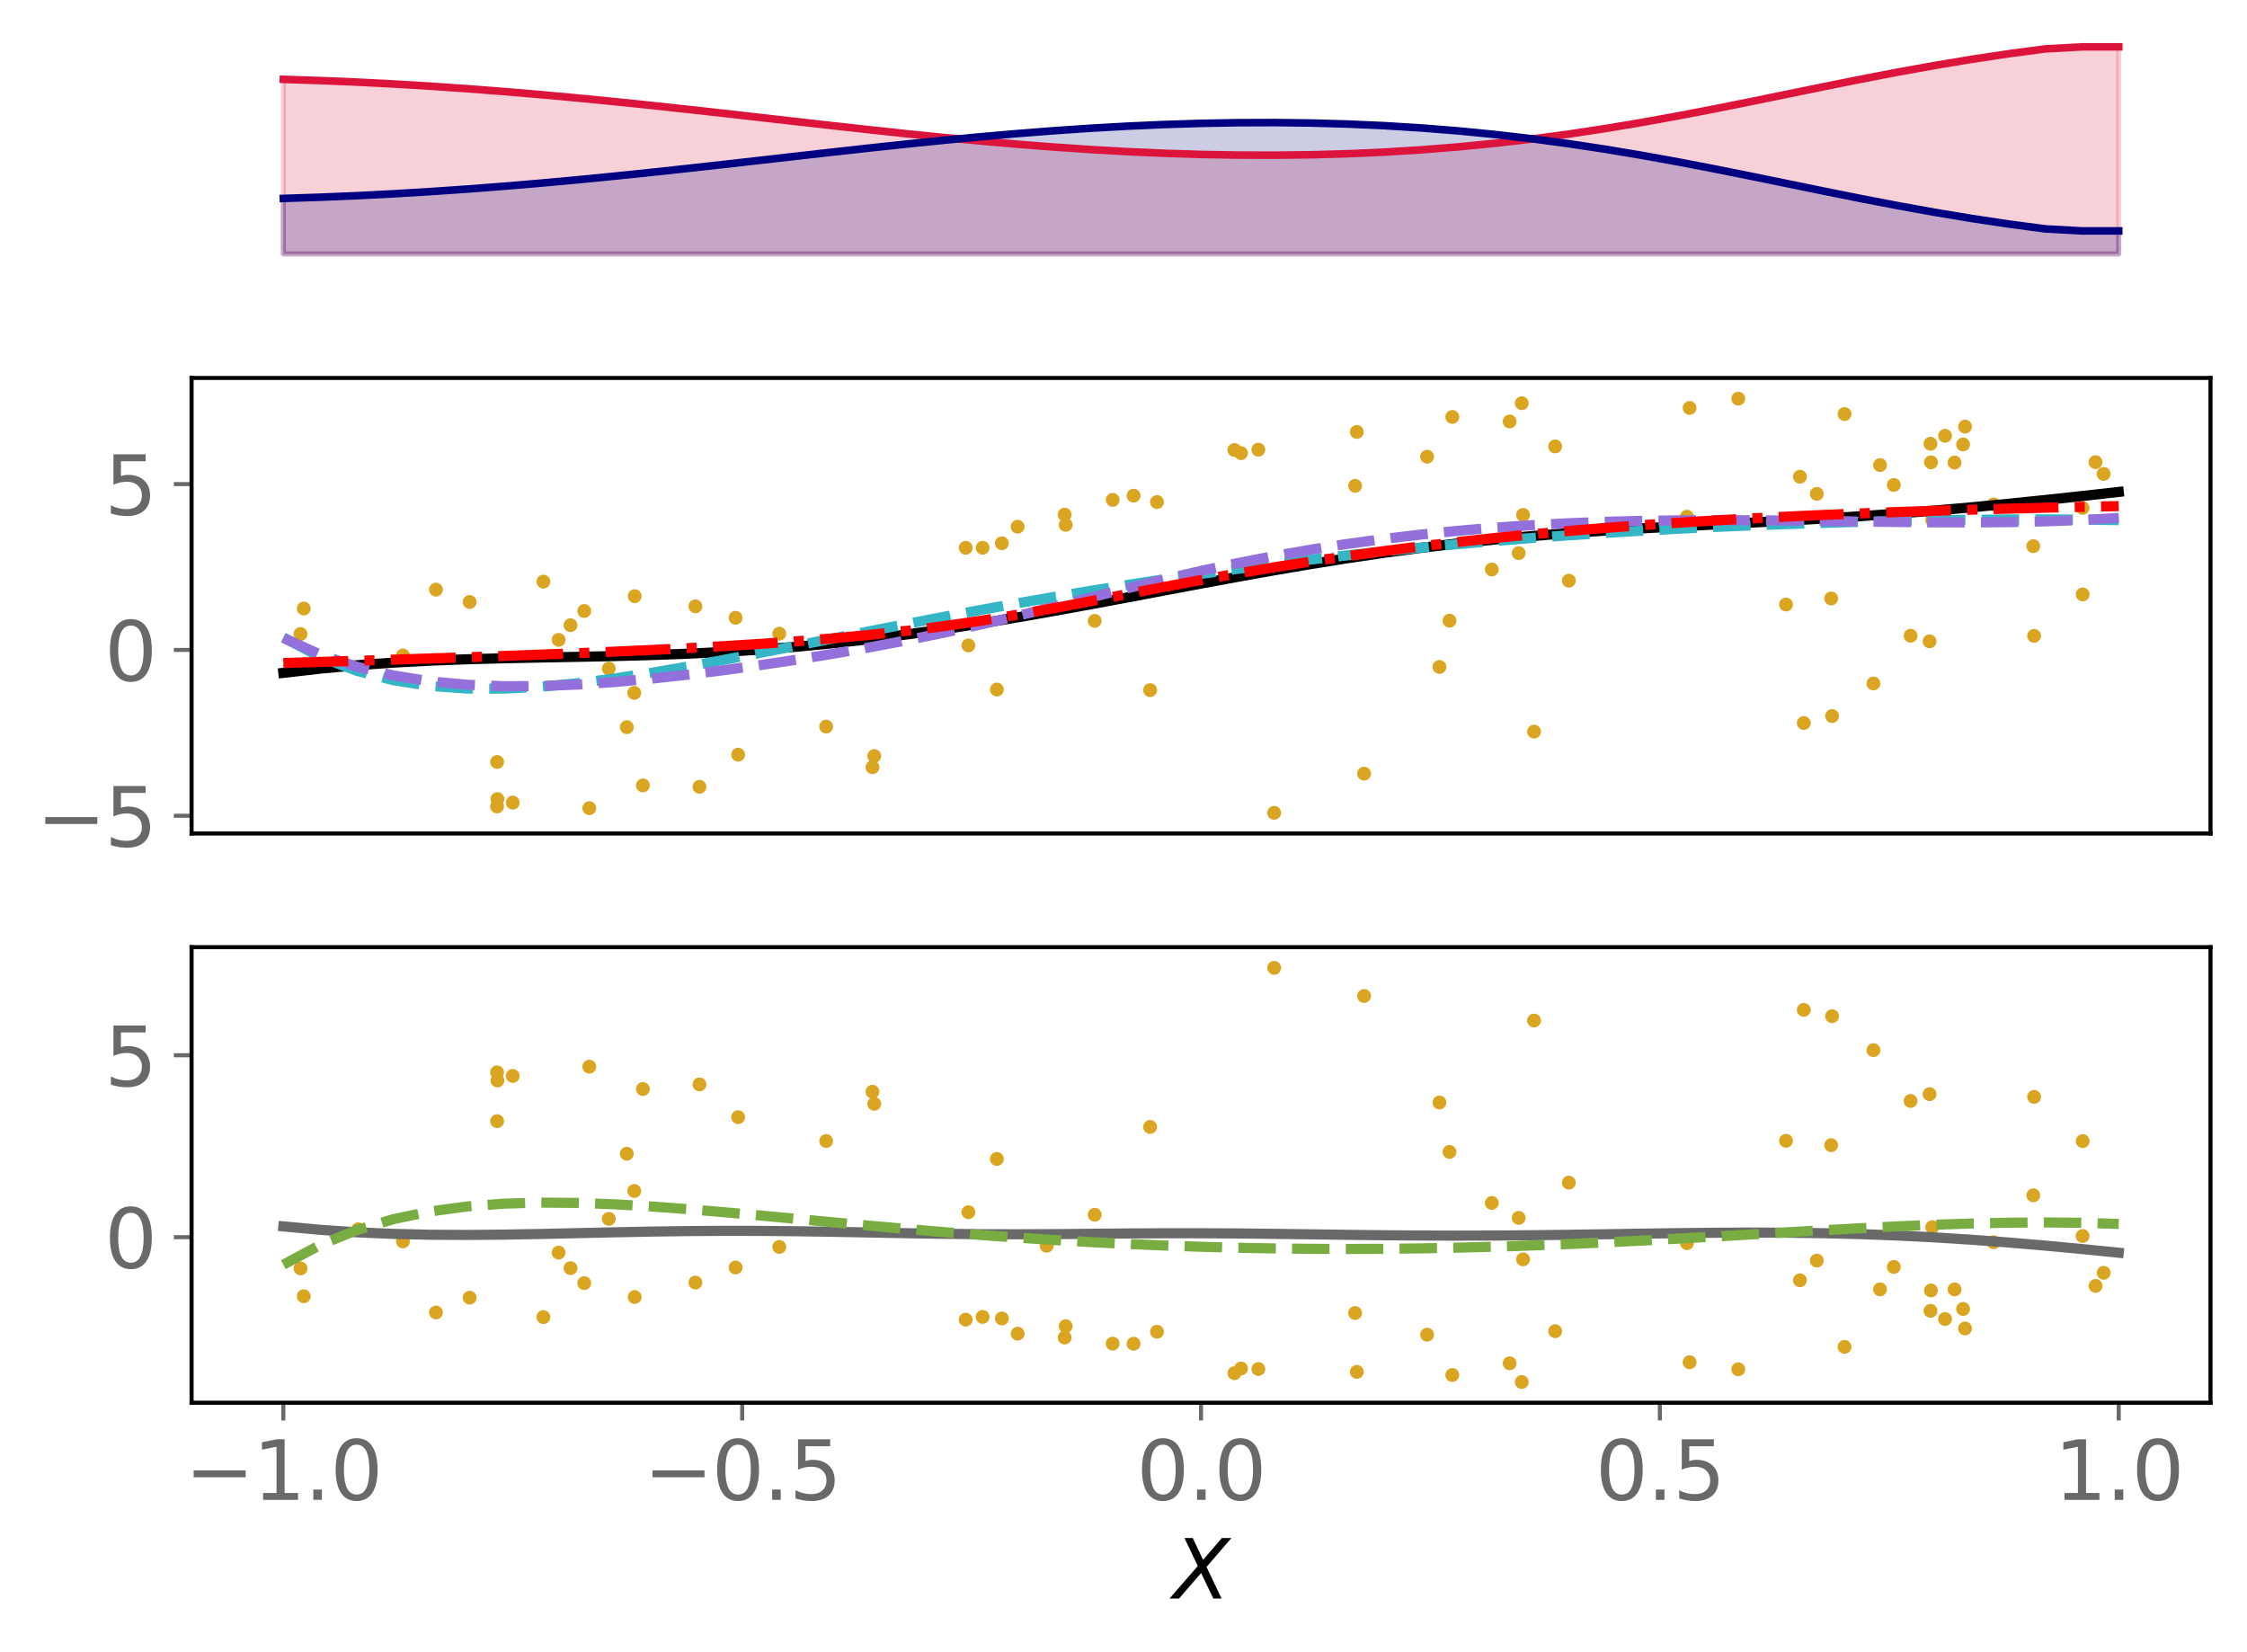 <?xml version="1.0" encoding="utf-8" standalone="no"?>
<!DOCTYPE svg PUBLIC "-//W3C//DTD SVG 1.1//EN"
  "http://www.w3.org/Graphics/SVG/1.1/DTD/svg11.dtd">
<svg xmlns:xlink="http://www.w3.org/1999/xlink" width="443.207pt" height="325.85pt" viewBox="0 0 443.207 325.85" xmlns="http://www.w3.org/2000/svg" version="1.1">
 <defs>
  <style type="text/css">*{stroke-linejoin: round; stroke-linecap: butt}</style>
 </defs>
 <g id="figure_1">
  <g id="patch_1">
   <path d="M 0 325.85 
L 443.207 325.85 
L 443.207 0 
L 0 0 
z
" style="fill: #ffffff"/>
  </g>
  <g id="axes_1">
   <g id="patch_2">
    <path d="M 37.788 52.128 
L 436.007 52.128 
L 436.007 7.2 
L 37.788 7.2 
z
" style="fill: #ffffff"/>
   </g>
   <g id="PolyCollection_1">
    <defs>
     <path id="m98a6abe385" d="M 55.888 -275.764 
L 55.888 -310.197 
L 63.129 -309.961 
L 70.369 -309.657 
L 77.609 -309.287 
L 84.85 -308.853 
L 92.09 -308.357 
L 99.331 -307.803 
L 106.571 -307.192 
L 113.811 -306.53 
L 121.052 -305.822 
L 128.292 -305.075 
L 135.532 -304.294 
L 142.773 -303.49 
L 150.013 -302.672 
L 157.254 -301.848 
L 164.494 -301.031 
L 171.734 -300.23 
L 178.975 -299.456 
L 186.215 -298.721 
L 193.455 -298.034 
L 200.696 -297.404 
L 207.936 -296.84 
L 215.176 -296.349 
L 222.417 -295.94 
L 229.657 -295.619 
L 236.898 -295.391 
L 244.138 -295.263 
L 251.378 -295.239 
L 258.619 -295.326 
L 265.859 -295.528 
L 273.099 -295.85 
L 280.34 -296.297 
L 287.58 -296.873 
L 294.82 -297.579 
L 302.061 -298.417 
L 309.301 -299.385 
L 316.541 -300.478 
L 323.782 -301.687 
L 331.022 -302.998 
L 338.263 -304.39 
L 345.503 -305.842 
L 352.743 -307.324 
L 359.984 -308.805 
L 367.224 -310.257 
L 374.464 -311.648 
L 381.705 -312.955 
L 388.945 -314.158 
L 396.185 -315.244 
L 403.426 -316.207 
L 410.666 -316.608 
L 417.907 -316.608 
L 417.907 -275.764 
L 417.907 -275.764 
L 410.666 -275.764 
L 403.426 -275.764 
L 396.185 -275.764 
L 388.945 -275.764 
L 381.705 -275.764 
L 374.464 -275.764 
L 367.224 -275.764 
L 359.984 -275.764 
L 352.743 -275.764 
L 345.503 -275.764 
L 338.263 -275.764 
L 331.022 -275.764 
L 323.782 -275.764 
L 316.541 -275.764 
L 309.301 -275.764 
L 302.061 -275.764 
L 294.82 -275.764 
L 287.58 -275.764 
L 280.34 -275.764 
L 273.099 -275.764 
L 265.859 -275.764 
L 258.619 -275.764 
L 251.378 -275.764 
L 244.138 -275.764 
L 236.898 -275.764 
L 229.657 -275.764 
L 222.417 -275.764 
L 215.176 -275.764 
L 207.936 -275.764 
L 200.696 -275.764 
L 193.455 -275.764 
L 186.215 -275.764 
L 178.975 -275.764 
L 171.734 -275.764 
L 164.494 -275.764 
L 157.254 -275.764 
L 150.013 -275.764 
L 142.773 -275.764 
L 135.532 -275.764 
L 128.292 -275.764 
L 121.052 -275.764 
L 113.811 -275.764 
L 106.571 -275.764 
L 99.331 -275.764 
L 92.09 -275.764 
L 84.85 -275.764 
L 77.609 -275.764 
L 70.369 -275.764 
L 63.129 -275.764 
L 55.888 -275.764 
z
" style="stroke: #dc143c; stroke-opacity: 0.2"/>
    </defs>
    <g clip-path="url(#p7168dbe93c)">
     <use xlink:href="#m98a6abe385" x="0" y="325.85" style="fill: #dc143c; fill-opacity: 0.2; stroke: #dc143c; stroke-opacity: 0.2"/>
    </g>
   </g>
   <g id="PolyCollection_2">
    <defs>
     <path id="mc9e16c99fd" d="M 55.888 -275.764 
L 55.888 -286.713 
L 63.129 -286.95 
L 70.369 -287.253 
L 77.609 -287.623 
L 84.85 -288.057 
L 92.09 -288.553 
L 99.331 -289.108 
L 106.571 -289.718 
L 113.811 -290.38 
L 121.052 -291.088 
L 128.292 -291.836 
L 135.532 -292.616 
L 142.773 -293.42 
L 150.013 -294.239 
L 157.254 -295.062 
L 164.494 -295.88 
L 171.734 -296.681 
L 178.975 -297.454 
L 186.215 -298.189 
L 193.455 -298.877 
L 200.696 -299.507 
L 207.936 -300.071 
L 215.176 -300.561 
L 222.417 -300.97 
L 229.657 -301.292 
L 236.898 -301.519 
L 244.138 -301.648 
L 251.378 -301.671 
L 258.619 -301.584 
L 265.859 -301.382 
L 273.099 -301.06 
L 280.34 -300.613 
L 287.58 -300.038 
L 294.82 -299.331 
L 302.061 -298.493 
L 309.301 -297.525 
L 316.541 -296.432 
L 323.782 -295.223 
L 331.022 -293.913 
L 338.263 -292.52 
L 345.503 -291.069 
L 352.743 -289.587 
L 359.984 -288.105 
L 367.224 -286.654 
L 374.464 -285.262 
L 381.705 -283.955 
L 388.945 -282.752 
L 396.185 -281.666 
L 403.426 -280.703 
L 410.666 -280.302 
L 417.907 -280.302 
L 417.907 -275.764 
L 417.907 -275.764 
L 410.666 -275.764 
L 403.426 -275.764 
L 396.185 -275.764 
L 388.945 -275.764 
L 381.705 -275.764 
L 374.464 -275.764 
L 367.224 -275.764 
L 359.984 -275.764 
L 352.743 -275.764 
L 345.503 -275.764 
L 338.263 -275.764 
L 331.022 -275.764 
L 323.782 -275.764 
L 316.541 -275.764 
L 309.301 -275.764 
L 302.061 -275.764 
L 294.82 -275.764 
L 287.58 -275.764 
L 280.34 -275.764 
L 273.099 -275.764 
L 265.859 -275.764 
L 258.619 -275.764 
L 251.378 -275.764 
L 244.138 -275.764 
L 236.898 -275.764 
L 229.657 -275.764 
L 222.417 -275.764 
L 215.176 -275.764 
L 207.936 -275.764 
L 200.696 -275.764 
L 193.455 -275.764 
L 186.215 -275.764 
L 178.975 -275.764 
L 171.734 -275.764 
L 164.494 -275.764 
L 157.254 -275.764 
L 150.013 -275.764 
L 142.773 -275.764 
L 135.532 -275.764 
L 128.292 -275.764 
L 121.052 -275.764 
L 113.811 -275.764 
L 106.571 -275.764 
L 99.331 -275.764 
L 92.09 -275.764 
L 84.85 -275.764 
L 77.609 -275.764 
L 70.369 -275.764 
L 63.129 -275.764 
L 55.888 -275.764 
z
" style="stroke: #000080; stroke-opacity: 0.2"/>
    </defs>
    <g clip-path="url(#p7168dbe93c)">
     <use xlink:href="#mc9e16c99fd" x="0" y="325.85" style="fill: #000080; fill-opacity: 0.2; stroke: #000080; stroke-opacity: 0.2"/>
    </g>
   </g>
   <g id="matplotlib.axis_1"/>
   <g id="matplotlib.axis_2"/>
   <g id="line2d_1">
    <path d="M 55.888 15.653 
L 63.129 15.889 
L 70.369 16.193 
L 77.609 16.563 
L 84.85 16.997 
L 92.09 17.493 
L 99.331 18.047 
L 106.571 18.658 
L 113.811 19.32 
L 121.052 20.028 
L 128.292 20.775 
L 135.532 21.556 
L 142.773 22.36 
L 150.013 23.178 
L 157.254 24.002 
L 164.494 24.819 
L 171.734 25.62 
L 178.975 26.394 
L 186.215 27.129 
L 193.455 27.816 
L 200.696 28.446 
L 207.936 29.01 
L 215.176 29.501 
L 222.417 29.91 
L 229.657 30.231 
L 236.898 30.459 
L 244.138 30.587 
L 251.378 30.611 
L 258.619 30.524 
L 265.859 30.322 
L 273.099 30 
L 280.34 29.553 
L 287.58 28.977 
L 294.82 28.271 
L 302.061 27.433 
L 309.301 26.465 
L 316.541 25.372 
L 323.782 24.163 
L 331.022 22.852 
L 338.263 21.46 
L 345.503 20.008 
L 352.743 18.526 
L 359.984 17.045 
L 367.224 15.593 
L 374.464 14.202 
L 381.705 12.895 
L 388.945 11.692 
L 396.185 10.606 
L 403.426 9.643 
L 410.666 9.242 
L 417.907 9.242 
" clip-path="url(#p7168dbe93c)" style="fill: none; stroke: #dc143c; stroke-width: 1.5; stroke-linecap: square"/>
   </g>
   <g id="line2d_2">
    <path d="M 55.888 39.137 
L 63.129 38.9 
L 70.369 38.597 
L 77.609 38.227 
L 84.85 37.793 
L 92.09 37.297 
L 99.331 36.742 
L 106.571 36.132 
L 113.811 35.47 
L 121.052 34.762 
L 128.292 34.014 
L 135.532 33.234 
L 142.773 32.43 
L 150.013 31.611 
L 157.254 30.788 
L 164.494 29.97 
L 171.734 29.169 
L 178.975 28.396 
L 186.215 27.661 
L 193.455 26.973 
L 200.696 26.343 
L 207.936 25.779 
L 215.176 25.289 
L 222.417 24.88 
L 229.657 24.558 
L 236.898 24.331 
L 244.138 24.202 
L 251.378 24.179 
L 258.619 24.266 
L 265.859 24.468 
L 273.099 24.79 
L 280.34 25.237 
L 287.58 25.812 
L 294.82 26.519 
L 302.061 27.357 
L 309.301 28.325 
L 316.541 29.418 
L 323.782 30.627 
L 331.022 31.937 
L 338.263 33.33 
L 345.503 34.781 
L 352.743 36.263 
L 359.984 37.745 
L 367.224 39.196 
L 374.464 40.588 
L 381.705 41.895 
L 388.945 43.098 
L 396.185 44.184 
L 403.426 45.147 
L 410.666 45.548 
L 417.907 45.548 
" clip-path="url(#p7168dbe93c)" style="fill: none; stroke: #000080; stroke-width: 1.5; stroke-linecap: square"/>
   </g>
  </g>
  <g id="axes_2">
   <g id="patch_3">
    <path d="M 37.788 164.404 
L 436.007 164.404 
L 436.007 74.548 
L 37.788 74.548 
z
" style="fill: #ffffff"/>
   </g>
   <g id="PathCollection_1">
    <defs>
     <path id="m539c604dcd" d="M 0 0.866 
C 0.23 0.866 0.45 0.775 0.612 0.612 
C 0.775 0.45 0.866 0.23 0.866 0 
C 0.866 -0.23 0.775 -0.45 0.612 -0.612 
C 0.45 -0.775 0.23 -0.866 0 -0.866 
C -0.23 -0.866 -0.45 -0.775 -0.612 -0.612 
C -0.775 -0.45 -0.866 -0.23 -0.866 0 
C -0.866 0.23 -0.775 0.45 -0.612 0.612 
C -0.45 0.775 -0.23 0.866 0 0.866 
z
" style="stroke: #daa520"/>
    </defs>
    <g clip-path="url(#p1bde5bca38)">
     <use xlink:href="#m539c604dcd" x="332.738" y="101.916" style="fill: #daa520; stroke: #daa520"/>
     <use xlink:href="#m539c604dcd" x="209.995" y="101.514" style="fill: #daa520; stroke: #daa520"/>
     <use xlink:href="#m539c604dcd" x="358.352" y="97.409" style="fill: #daa520; stroke: #daa520"/>
     <use xlink:href="#m539c604dcd" x="210.201" y="103.522" style="fill: #daa520; stroke: #daa520"/>
     <use xlink:href="#m539c604dcd" x="370.821" y="91.737" style="fill: #daa520; stroke: #daa520"/>
     <use xlink:href="#m539c604dcd" x="197.606" y="107.151" style="fill: #daa520; stroke: #daa520"/>
     <use xlink:href="#m539c604dcd" x="383.649" y="85.959" style="fill: #daa520; stroke: #daa520"/>
     <use xlink:href="#m539c604dcd" x="414.933" y="93.475" style="fill: #daa520; stroke: #daa520"/>
     <use xlink:href="#m539c604dcd" x="380.595" y="126.5" style="fill: #daa520; stroke: #daa520"/>
     <use xlink:href="#m539c604dcd" x="281.486" y="90.083" style="fill: #daa520; stroke: #daa520"/>
     <use xlink:href="#m539c604dcd" x="342.862" y="78.633" style="fill: #daa520; stroke: #daa520"/>
     <use xlink:href="#m539c604dcd" x="98.044" y="159.071" style="fill: #daa520; stroke: #daa520"/>
     <use xlink:href="#m539c604dcd" x="369.526" y="134.805" style="fill: #daa520; stroke: #daa520"/>
     <use xlink:href="#m539c604dcd" x="380.874" y="91.189" style="fill: #daa520; stroke: #daa520"/>
     <use xlink:href="#m539c604dcd" x="200.725" y="103.895" style="fill: #daa520; stroke: #daa520"/>
     <use xlink:href="#m539c604dcd" x="283.922" y="131.547" style="fill: #daa520; stroke: #daa520"/>
     <use xlink:href="#m539c604dcd" x="137.97" y="155.189" style="fill: #daa520; stroke: #daa520"/>
     <use xlink:href="#m539c604dcd" x="116.241" y="159.402" style="fill: #daa520; stroke: #daa520"/>
     <use xlink:href="#m539c604dcd" x="381.112" y="102.558" style="fill: #daa520; stroke: #daa520"/>
     <use xlink:href="#m539c604dcd" x="355.788" y="142.614" style="fill: #daa520; stroke: #daa520"/>
     <use xlink:href="#m539c604dcd" x="145.594" y="148.857" style="fill: #daa520; stroke: #daa520"/>
     <use xlink:href="#m539c604dcd" x="352.281" y="119.237" style="fill: #daa520; stroke: #daa520"/>
     <use xlink:href="#m539c604dcd" x="120.08" y="131.87" style="fill: #daa520; stroke: #daa520"/>
     <use xlink:href="#m539c604dcd" x="153.707" y="124.989" style="fill: #daa520; stroke: #daa520"/>
     <use xlink:href="#m539c604dcd" x="244.782" y="89.377" style="fill: #daa520; stroke: #daa520"/>
     <use xlink:href="#m539c604dcd" x="223.593" y="97.771" style="fill: #daa520; stroke: #daa520"/>
     <use xlink:href="#m539c604dcd" x="410.796" y="117.248" style="fill: #daa520; stroke: #daa520"/>
     <use xlink:href="#m539c604dcd" x="385.526" y="91.232" style="fill: #daa520; stroke: #daa520"/>
     <use xlink:href="#m539c604dcd" x="92.634" y="118.737" style="fill: #daa520; stroke: #daa520"/>
     <use xlink:href="#m539c604dcd" x="193.815" y="108.042" style="fill: #daa520; stroke: #daa520"/>
     <use xlink:href="#m539c604dcd" x="413.331" y="91.156" style="fill: #daa520; stroke: #daa520"/>
     <use xlink:href="#m539c604dcd" x="373.546" y="95.66" style="fill: #daa520; stroke: #daa520"/>
     <use xlink:href="#m539c604dcd" x="286.456" y="82.24" style="fill: #daa520; stroke: #daa520"/>
     <use xlink:href="#m539c604dcd" x="363.827" y="81.664" style="fill: #daa520; stroke: #daa520"/>
     <use xlink:href="#m539c604dcd" x="59.271" y="125.059" style="fill: #daa520; stroke: #daa520"/>
     <use xlink:href="#m539c604dcd" x="333.263" y="80.466" style="fill: #daa520; stroke: #daa520"/>
     <use xlink:href="#m539c604dcd" x="267.621" y="85.196" style="fill: #daa520; stroke: #daa520"/>
     <use xlink:href="#m539c604dcd" x="401.215" y="125.419" style="fill: #daa520; stroke: #daa520"/>
     <use xlink:href="#m539c604dcd" x="107.182" y="114.719" style="fill: #daa520; stroke: #daa520"/>
     <use xlink:href="#m539c604dcd" x="206.45" y="118.675" style="fill: #daa520; stroke: #daa520"/>
     <use xlink:href="#m539c604dcd" x="285.906" y="122.423" style="fill: #daa520; stroke: #daa520"/>
     <use xlink:href="#m539c604dcd" x="125.191" y="117.588" style="fill: #daa520; stroke: #daa520"/>
     <use xlink:href="#m539c604dcd" x="294.252" y="112.327" style="fill: #daa520; stroke: #daa520"/>
     <use xlink:href="#m539c604dcd" x="243.484" y="88.755" style="fill: #daa520; stroke: #daa520"/>
     <use xlink:href="#m539c604dcd" x="361.366" y="141.234" style="fill: #daa520; stroke: #daa520"/>
     <use xlink:href="#m539c604dcd" x="137.164" y="119.596" style="fill: #daa520; stroke: #daa520"/>
     <use xlink:href="#m539c604dcd" x="59.916" y="120.028" style="fill: #daa520; stroke: #daa520"/>
     <use xlink:href="#m539c604dcd" x="300.414" y="101.564" style="fill: #daa520; stroke: #daa520"/>
     <use xlink:href="#m539c604dcd" x="115.242" y="120.514" style="fill: #daa520; stroke: #daa520"/>
     <use xlink:href="#m539c604dcd" x="196.626" y="136.002" style="fill: #daa520; stroke: #daa520"/>
     <use xlink:href="#m539c604dcd" x="309.445" y="114.534" style="fill: #daa520; stroke: #daa520"/>
     <use xlink:href="#m539c604dcd" x="191.01" y="127.3" style="fill: #daa520; stroke: #daa520"/>
     <use xlink:href="#m539c604dcd" x="251.327" y="160.32" style="fill: #daa520; stroke: #daa520"/>
     <use xlink:href="#m539c604dcd" x="226.857" y="136.124" style="fill: #daa520; stroke: #daa520"/>
     <use xlink:href="#m539c604dcd" x="387.595" y="84.147" style="fill: #daa520; stroke: #daa520"/>
     <use xlink:href="#m539c604dcd" x="172.09" y="151.329" style="fill: #daa520; stroke: #daa520"/>
     <use xlink:href="#m539c604dcd" x="110.181" y="126.202" style="fill: #daa520; stroke: #daa520"/>
     <use xlink:href="#m539c604dcd" x="98.117" y="157.609" style="fill: #daa520; stroke: #daa520"/>
     <use xlink:href="#m539c604dcd" x="306.744" y="88.056" style="fill: #daa520; stroke: #daa520"/>
     <use xlink:href="#m539c604dcd" x="269.058" y="152.595" style="fill: #daa520; stroke: #daa520"/>
     <use xlink:href="#m539c604dcd" x="123.636" y="143.431" style="fill: #daa520; stroke: #daa520"/>
     <use xlink:href="#m539c604dcd" x="355.024" y="94.025" style="fill: #daa520; stroke: #daa520"/>
     <use xlink:href="#m539c604dcd" x="267.282" y="95.829" style="fill: #daa520; stroke: #daa520"/>
     <use xlink:href="#m539c604dcd" x="85.987" y="116.302" style="fill: #daa520; stroke: #daa520"/>
     <use xlink:href="#m539c604dcd" x="79.478" y="129.285" style="fill: #daa520; stroke: #daa520"/>
     <use xlink:href="#m539c604dcd" x="101.136" y="158.311" style="fill: #daa520; stroke: #daa520"/>
     <use xlink:href="#m539c604dcd" x="380.77" y="87.521" style="fill: #daa520; stroke: #daa520"/>
     <use xlink:href="#m539c604dcd" x="228.211" y="99.028" style="fill: #daa520; stroke: #daa520"/>
     <use xlink:href="#m539c604dcd" x="299.552" y="109.106" style="fill: #daa520; stroke: #daa520"/>
     <use xlink:href="#m539c604dcd" x="112.528" y="123.314" style="fill: #daa520; stroke: #daa520"/>
     <use xlink:href="#m539c604dcd" x="172.444" y="149.119" style="fill: #daa520; stroke: #daa520"/>
     <use xlink:href="#m539c604dcd" x="300.157" y="79.53" style="fill: #daa520; stroke: #daa520"/>
     <use xlink:href="#m539c604dcd" x="401.051" y="107.726" style="fill: #daa520; stroke: #daa520"/>
     <use xlink:href="#m539c604dcd" x="98.057" y="150.296" style="fill: #daa520; stroke: #daa520"/>
     <use xlink:href="#m539c604dcd" x="125.102" y="136.664" style="fill: #daa520; stroke: #daa520"/>
     <use xlink:href="#m539c604dcd" x="145.093" y="121.855" style="fill: #daa520; stroke: #daa520"/>
     <use xlink:href="#m539c604dcd" x="215.924" y="122.461" style="fill: #daa520; stroke: #daa520"/>
     <use xlink:href="#m539c604dcd" x="410.778" y="100.188" style="fill: #daa520; stroke: #daa520"/>
     <use xlink:href="#m539c604dcd" x="70.646" y="131.748" style="fill: #daa520; stroke: #daa520"/>
     <use xlink:href="#m539c604dcd" x="302.581" y="144.304" style="fill: #daa520; stroke: #daa520"/>
     <use xlink:href="#m539c604dcd" x="248.202" y="88.698" style="fill: #daa520; stroke: #daa520"/>
     <use xlink:href="#m539c604dcd" x="162.956" y="143.315" style="fill: #daa520; stroke: #daa520"/>
     <use xlink:href="#m539c604dcd" x="190.48" y="108.051" style="fill: #daa520; stroke: #daa520"/>
     <use xlink:href="#m539c604dcd" x="387.206" y="87.664" style="fill: #daa520; stroke: #daa520"/>
     <use xlink:href="#m539c604dcd" x="376.853" y="125.399" style="fill: #daa520; stroke: #daa520"/>
     <use xlink:href="#m539c604dcd" x="393.219" y="99.492" style="fill: #daa520; stroke: #daa520"/>
     <use xlink:href="#m539c604dcd" x="126.809" y="154.918" style="fill: #daa520; stroke: #daa520"/>
     <use xlink:href="#m539c604dcd" x="297.768" y="83.135" style="fill: #daa520; stroke: #daa520"/>
     <use xlink:href="#m539c604dcd" x="219.469" y="98.595" style="fill: #daa520; stroke: #daa520"/>
     <use xlink:href="#m539c604dcd" x="361.188" y="118.044" style="fill: #daa520; stroke: #daa520"/>
    </g>
   </g>
   <g id="matplotlib.axis_3"/>
   <g id="matplotlib.axis_4">
    <g id="ytick_1">
     <g id="line2d_3">
      <defs>
       <path id="md65e8cec36" d="M 0 0 
L -3.5 0 
" style="stroke: #696969; stroke-width: 0.8"/>
      </defs>
      <g>
       <use xlink:href="#md65e8cec36" x="37.788" y="160.903" style="fill: #696969; stroke: #696969; stroke-width: 0.8"/>
      </g>
     </g>
     <g id="text_1">
      <!-- −5 -->
      <g style="fill: #696969" transform="translate(7.2 166.981) scale(0.16 -0.16)">
       <defs>
        <path id="DejaVuSans-2212" d="M 678 2272 
L 4684 2272 
L 4684 1741 
L 678 1741 
L 678 2272 
z
" transform="scale(0.016)"/>
        <path id="DejaVuSans-35" d="M 691 4666 
L 3169 4666 
L 3169 4134 
L 1269 4134 
L 1269 2991 
Q 1406 3038 1543 3061 
Q 1681 3084 1819 3084 
Q 2600 3084 3056 2656 
Q 3513 2228 3513 1497 
Q 3513 744 3044 326 
Q 2575 -91 1722 -91 
Q 1428 -91 1123 -41 
Q 819 9 494 109 
L 494 744 
Q 775 591 1075 516 
Q 1375 441 1709 441 
Q 2250 441 2565 725 
Q 2881 1009 2881 1497 
Q 2881 1984 2565 2268 
Q 2250 2553 1709 2553 
Q 1456 2553 1204 2497 
Q 953 2441 691 2322 
L 691 4666 
z
" transform="scale(0.016)"/>
       </defs>
       <use xlink:href="#DejaVuSans-2212"/>
       <use xlink:href="#DejaVuSans-35" x="83.789"/>
      </g>
     </g>
    </g>
    <g id="ytick_2">
     <g id="line2d_4">
      <g>
       <use xlink:href="#md65e8cec36" x="37.788" y="128.192" style="fill: #696969; stroke: #696969; stroke-width: 0.8"/>
      </g>
     </g>
     <g id="text_2">
      <!-- 0 -->
      <g style="fill: #696969" transform="translate(20.608 134.271) scale(0.16 -0.16)">
       <defs>
        <path id="DejaVuSans-30" d="M 2034 4250 
Q 1547 4250 1301 3770 
Q 1056 3291 1056 2328 
Q 1056 1369 1301 889 
Q 1547 409 2034 409 
Q 2525 409 2770 889 
Q 3016 1369 3016 2328 
Q 3016 3291 2770 3770 
Q 2525 4250 2034 4250 
z
M 2034 4750 
Q 2819 4750 3233 4129 
Q 3647 3509 3647 2328 
Q 3647 1150 3233 529 
Q 2819 -91 2034 -91 
Q 1250 -91 836 529 
Q 422 1150 422 2328 
Q 422 3509 836 4129 
Q 1250 4750 2034 4750 
z
" transform="scale(0.016)"/>
       </defs>
       <use xlink:href="#DejaVuSans-30"/>
      </g>
     </g>
    </g>
    <g id="ytick_3">
     <g id="line2d_5">
      <g>
       <use xlink:href="#md65e8cec36" x="37.788" y="95.482" style="fill: #696969; stroke: #696969; stroke-width: 0.8"/>
      </g>
     </g>
     <g id="text_3">
      <!-- 5 -->
      <g style="fill: #696969" transform="translate(20.608 101.56) scale(0.16 -0.16)">
       <use xlink:href="#DejaVuSans-35"/>
      </g>
     </g>
    </g>
   </g>
   <g id="line2d_6">
    <path d="M 55.888 132.716 
L 63.129 131.884 
L 70.369 131.215 
L 77.609 130.696 
L 84.85 130.312 
L 92.09 130.036 
L 99.331 129.84 
L 106.571 129.691 
L 113.811 129.558 
L 121.052 129.407 
L 128.292 129.21 
L 135.532 128.944 
L 142.773 128.587 
L 150.013 128.125 
L 157.254 127.55 
L 164.494 126.858 
L 171.734 126.047 
L 178.975 125.124 
L 186.215 124.096 
L 193.455 122.974 
L 200.696 121.771 
L 207.936 120.501 
L 215.176 119.182 
L 222.417 117.831 
L 229.657 116.466 
L 236.898 115.107 
L 244.138 113.772 
L 251.378 112.481 
L 258.619 111.249 
L 265.859 110.092 
L 273.099 109.024 
L 280.34 108.052 
L 287.58 107.182 
L 294.82 106.414 
L 302.061 105.745 
L 309.301 105.165 
L 316.541 104.663 
L 323.782 104.222 
L 331.022 103.823 
L 338.263 103.447 
L 345.503 103.074 
L 352.743 102.686 
L 359.984 102.265 
L 367.224 101.798 
L 374.464 101.278 
L 381.705 100.698 
L 388.945 100.059 
L 396.185 99.364 
L 403.426 98.621 
L 410.666 97.839 
L 417.907 97.029 
" clip-path="url(#p1bde5bca38)" style="fill: none; stroke: #000000; stroke-width: 2; stroke-linecap: square"/>
   </g>
   <g id="line2d_7">
    <path d="M 55.888 125.734 
L 63.129 129.558 
L 70.369 132.313 
L 77.609 134.175 
L 84.85 135.296 
L 92.09 135.811 
L 99.331 135.832 
L 106.571 135.458 
L 113.811 134.773 
L 121.052 133.846 
L 128.292 132.736 
L 135.532 131.493 
L 142.773 130.156 
L 150.013 128.761 
L 157.254 127.332 
L 164.494 125.892 
L 171.734 124.457 
L 178.975 123.042 
L 186.215 121.655 
L 193.455 120.305 
L 200.696 118.997 
L 207.936 117.736 
L 215.176 116.525 
L 222.417 115.364 
L 229.657 114.256 
L 236.898 113.202 
L 244.138 112.202 
L 251.378 111.256 
L 258.619 110.363 
L 265.859 109.525 
L 273.099 108.741 
L 280.34 108.009 
L 287.58 107.33 
L 294.82 106.703 
L 302.061 106.126 
L 309.301 105.598 
L 316.541 105.118 
L 323.782 104.683 
L 331.022 104.292 
L 338.263 103.943 
L 345.503 103.633 
L 352.743 103.36 
L 359.984 103.122 
L 367.224 102.918 
L 374.464 102.747 
L 381.705 102.611 
L 388.945 102.51 
L 396.185 102.45 
L 403.426 102.437 
L 410.666 102.482 
L 417.907 102.599 
" clip-path="url(#p1bde5bca38)" style="fill: none; stroke-dasharray: 7.4,3.2; stroke-dashoffset: 0; stroke: #34b6c6; stroke-width: 2"/>
   </g>
   <g id="line2d_8">
    <path d="M 55.888 125.842 
L 63.129 129.088 
L 70.369 131.507 
L 77.609 133.235 
L 84.85 134.386 
L 92.09 135.062 
L 99.331 135.349 
L 106.571 135.318 
L 113.811 135.032 
L 121.052 134.539 
L 128.292 133.882 
L 135.532 133.09 
L 142.773 132.187 
L 150.013 131.187 
L 157.254 130.097 
L 164.494 128.919 
L 171.734 127.647 
L 178.975 126.272 
L 186.215 124.785 
L 193.455 123.182 
L 200.696 121.473 
L 207.936 119.682 
L 215.176 117.85 
L 222.417 116.027 
L 229.657 114.264 
L 236.898 112.601 
L 244.138 111.063 
L 251.378 109.661 
L 258.619 108.4 
L 265.859 107.276 
L 273.099 106.286 
L 280.34 105.427 
L 287.58 104.695 
L 294.82 104.084 
L 302.061 103.589 
L 309.301 103.205 
L 316.541 102.923 
L 323.782 102.735 
L 331.022 102.629 
L 338.263 102.594 
L 345.503 102.616 
L 352.743 102.681 
L 359.984 102.773 
L 367.224 102.875 
L 374.464 102.968 
L 381.705 103.032 
L 388.945 103.048 
L 396.185 102.991 
L 403.426 102.84 
L 410.666 102.568 
L 417.907 102.152 
" clip-path="url(#p1bde5bca38)" style="fill: none; stroke-dasharray: 7.4,3.2; stroke-dashoffset: 0; stroke: #9370db; stroke-width: 2"/>
   </g>
   <g id="line2d_9">
    <path d="M 55.888 130.78 
L 63.129 130.561 
L 70.369 130.338 
L 77.609 130.111 
L 84.85 129.877 
L 92.09 129.636 
L 99.331 129.384 
L 106.571 129.12 
L 113.811 128.839 
L 121.052 128.537 
L 128.292 128.209 
L 135.532 127.85 
L 142.773 127.45 
L 150.013 126.999 
L 157.254 126.486 
L 164.494 125.895 
L 171.734 125.211 
L 178.975 124.415 
L 186.215 123.494 
L 193.455 122.439 
L 200.696 121.252 
L 207.936 119.954 
L 215.176 118.578 
L 222.417 117.166 
L 229.657 115.763 
L 236.898 114.402 
L 244.138 113.106 
L 251.378 111.885 
L 258.619 110.741 
L 265.859 109.674 
L 273.099 108.681 
L 280.34 107.759 
L 287.58 106.906 
L 294.82 106.121 
L 302.061 105.4 
L 309.301 104.741 
L 316.541 104.14 
L 323.782 103.595 
L 331.022 103.101 
L 338.263 102.654 
L 345.503 102.25 
L 352.743 101.885 
L 359.984 101.556 
L 367.224 101.258 
L 374.464 100.989 
L 381.705 100.745 
L 388.945 100.525 
L 396.185 100.324 
L 403.426 100.142 
L 410.666 99.977 
L 417.907 99.826 
" clip-path="url(#p1bde5bca38)" style="fill: none; stroke-dasharray: 12.8,3.2,2,3.2; stroke-dashoffset: 0; stroke: #ff0000; stroke-width: 2"/>
   </g>
   <g id="patch_4">
    <path d="M 37.788 164.404 
L 37.788 74.548 
" style="fill: none; stroke: #000000; stroke-width: 0.8; stroke-linejoin: miter; stroke-linecap: square"/>
   </g>
   <g id="patch_5">
    <path d="M 436.007 164.404 
L 436.007 74.548 
" style="fill: none; stroke: #000000; stroke-width: 0.8; stroke-linejoin: miter; stroke-linecap: square"/>
   </g>
   <g id="patch_6">
    <path d="M 37.788 164.404 
L 436.007 164.404 
" style="fill: none; stroke: #000000; stroke-width: 0.8; stroke-linejoin: miter; stroke-linecap: square"/>
   </g>
   <g id="patch_7">
    <path d="M 37.788 74.548 
L 436.007 74.548 
" style="fill: none; stroke: #000000; stroke-width: 0.8; stroke-linejoin: miter; stroke-linecap: square"/>
   </g>
  </g>
  <g id="axes_3">
   <g id="patch_8">
    <path d="M 37.788 276.68 
L 436.007 276.68 
L 436.007 186.824 
L 37.788 186.824 
z
" style="fill: #ffffff"/>
   </g>
   <g id="PathCollection_2">
    <g clip-path="url(#p643bdd042c)">
     <use xlink:href="#m539c604dcd" x="332.738" y="245.2" style="fill: #daa520; stroke: #daa520"/>
     <use xlink:href="#m539c604dcd" x="209.995" y="263.823" style="fill: #daa520; stroke: #daa520"/>
     <use xlink:href="#m539c604dcd" x="358.352" y="248.647" style="fill: #daa520; stroke: #daa520"/>
     <use xlink:href="#m539c604dcd" x="210.201" y="261.579" style="fill: #daa520; stroke: #daa520"/>
     <use xlink:href="#m539c604dcd" x="370.821" y="254.314" style="fill: #daa520; stroke: #daa520"/>
     <use xlink:href="#m539c604dcd" x="197.606" y="260.059" style="fill: #daa520; stroke: #daa520"/>
     <use xlink:href="#m539c604dcd" x="383.649" y="260.171" style="fill: #daa520; stroke: #daa520"/>
     <use xlink:href="#m539c604dcd" x="414.933" y="251.054" style="fill: #daa520; stroke: #daa520"/>
     <use xlink:href="#m539c604dcd" x="380.595" y="215.814" style="fill: #daa520; stroke: #daa520"/>
     <use xlink:href="#m539c604dcd" x="281.486" y="263.255" style="fill: #daa520; stroke: #daa520"/>
     <use xlink:href="#m539c604dcd" x="342.862" y="270.081" style="fill: #daa520; stroke: #daa520"/>
     <use xlink:href="#m539c604dcd" x="98.044" y="211.512" style="fill: #daa520; stroke: #daa520"/>
     <use xlink:href="#m539c604dcd" x="369.526" y="207.131" style="fill: #daa520; stroke: #daa520"/>
     <use xlink:href="#m539c604dcd" x="380.874" y="254.532" style="fill: #daa520; stroke: #daa520"/>
     <use xlink:href="#m539c604dcd" x="200.725" y="263.053" style="fill: #daa520; stroke: #daa520"/>
     <use xlink:href="#m539c604dcd" x="283.922" y="217.46" style="fill: #daa520; stroke: #daa520"/>
     <use xlink:href="#m539c604dcd" x="137.97" y="213.894" style="fill: #daa520; stroke: #daa520"/>
     <use xlink:href="#m539c604dcd" x="116.241" y="210.392" style="fill: #daa520; stroke: #daa520"/>
     <use xlink:href="#m539c604dcd" x="381.112" y="242.055" style="fill: #daa520; stroke: #daa520"/>
     <use xlink:href="#m539c604dcd" x="355.788" y="199.194" style="fill: #daa520; stroke: #daa520"/>
     <use xlink:href="#m539c604dcd" x="145.594" y="220.357" style="fill: #daa520; stroke: #daa520"/>
     <use xlink:href="#m539c604dcd" x="352.281" y="225.014" style="fill: #daa520; stroke: #daa520"/>
     <use xlink:href="#m539c604dcd" x="120.08" y="240.412" style="fill: #daa520; stroke: #daa520"/>
     <use xlink:href="#m539c604dcd" x="153.707" y="245.949" style="fill: #daa520; stroke: #daa520"/>
     <use xlink:href="#m539c604dcd" x="244.782" y="269.924" style="fill: #daa520; stroke: #daa520"/>
     <use xlink:href="#m539c604dcd" x="223.593" y="265.041" style="fill: #daa520; stroke: #daa520"/>
     <use xlink:href="#m539c604dcd" x="410.796" y="225.076" style="fill: #daa520; stroke: #daa520"/>
     <use xlink:href="#m539c604dcd" x="385.526" y="254.324" style="fill: #daa520; stroke: #daa520"/>
     <use xlink:href="#m539c604dcd" x="92.634" y="255.954" style="fill: #daa520; stroke: #daa520"/>
     <use xlink:href="#m539c604dcd" x="193.815" y="259.749" style="fill: #daa520; stroke: #daa520"/>
     <use xlink:href="#m539c604dcd" x="413.331" y="253.634" style="fill: #daa520; stroke: #daa520"/>
     <use xlink:href="#m539c604dcd" x="373.546" y="249.902" style="fill: #daa520; stroke: #daa520"/>
     <use xlink:href="#m539c604dcd" x="286.456" y="271.214" style="fill: #daa520; stroke: #daa520"/>
     <use xlink:href="#m539c604dcd" x="363.827" y="265.661" style="fill: #daa520; stroke: #daa520"/>
     <use xlink:href="#m539c604dcd" x="59.271" y="250.185" style="fill: #daa520; stroke: #daa520"/>
     <use xlink:href="#m539c604dcd" x="333.263" y="268.689" style="fill: #daa520; stroke: #daa520"/>
     <use xlink:href="#m539c604dcd" x="267.621" y="270.595" style="fill: #daa520; stroke: #daa520"/>
     <use xlink:href="#m539c604dcd" x="401.215" y="216.358" style="fill: #daa520; stroke: #daa520"/>
     <use xlink:href="#m539c604dcd" x="107.182" y="259.791" style="fill: #daa520; stroke: #daa520"/>
     <use xlink:href="#m539c604dcd" x="206.45" y="245.725" style="fill: #daa520; stroke: #daa520"/>
     <use xlink:href="#m539c604dcd" x="285.906" y="227.213" style="fill: #daa520; stroke: #daa520"/>
     <use xlink:href="#m539c604dcd" x="125.191" y="255.829" style="fill: #daa520; stroke: #daa520"/>
     <use xlink:href="#m539c604dcd" x="294.252" y="237.279" style="fill: #daa520; stroke: #daa520"/>
     <use xlink:href="#m539c604dcd" x="243.484" y="270.853" style="fill: #daa520; stroke: #daa520"/>
     <use xlink:href="#m539c604dcd" x="361.366" y="200.439" style="fill: #daa520; stroke: #daa520"/>
     <use xlink:href="#m539c604dcd" x="137.164" y="252.979" style="fill: #daa520; stroke: #daa520"/>
     <use xlink:href="#m539c604dcd" x="59.916" y="255.68" style="fill: #daa520; stroke: #daa520"/>
     <use xlink:href="#m539c604dcd" x="300.414" y="248.402" style="fill: #daa520; stroke: #daa520"/>
     <use xlink:href="#m539c604dcd" x="115.242" y="253.088" style="fill: #daa520; stroke: #daa520"/>
     <use xlink:href="#m539c604dcd" x="196.626" y="228.593" style="fill: #daa520; stroke: #daa520"/>
     <use xlink:href="#m539c604dcd" x="309.445" y="233.266" style="fill: #daa520; stroke: #daa520"/>
     <use xlink:href="#m539c604dcd" x="191.01" y="239.097" style="fill: #daa520; stroke: #daa520"/>
     <use xlink:href="#m539c604dcd" x="251.327" y="190.909" style="fill: #daa520; stroke: #daa520"/>
     <use xlink:href="#m539c604dcd" x="226.857" y="222.282" style="fill: #daa520; stroke: #daa520"/>
     <use xlink:href="#m539c604dcd" x="387.595" y="262.027" style="fill: #daa520; stroke: #daa520"/>
     <use xlink:href="#m539c604dcd" x="172.09" y="215.335" style="fill: #daa520; stroke: #daa520"/>
     <use xlink:href="#m539c604dcd" x="110.181" y="247.07" style="fill: #daa520; stroke: #daa520"/>
     <use xlink:href="#m539c604dcd" x="98.117" y="213.112" style="fill: #daa520; stroke: #daa520"/>
     <use xlink:href="#m539c604dcd" x="306.744" y="262.568" style="fill: #daa520; stroke: #daa520"/>
     <use xlink:href="#m539c604dcd" x="269.058" y="196.456" style="fill: #daa520; stroke: #daa520"/>
     <use xlink:href="#m539c604dcd" x="123.636" y="227.561" style="fill: #daa520; stroke: #daa520"/>
     <use xlink:href="#m539c604dcd" x="355.024" y="252.524" style="fill: #daa520; stroke: #daa520"/>
     <use xlink:href="#m539c604dcd" x="267.282" y="258.985" style="fill: #daa520; stroke: #daa520"/>
     <use xlink:href="#m539c604dcd" x="85.987" y="258.87" style="fill: #daa520; stroke: #daa520"/>
     <use xlink:href="#m539c604dcd" x="79.478" y="244.862" style="fill: #daa520; stroke: #daa520"/>
     <use xlink:href="#m539c604dcd" x="101.136" y="212.225" style="fill: #daa520; stroke: #daa520"/>
     <use xlink:href="#m539c604dcd" x="380.77" y="258.558" style="fill: #daa520; stroke: #daa520"/>
     <use xlink:href="#m539c604dcd" x="228.211" y="262.68" style="fill: #daa520; stroke: #daa520"/>
     <use xlink:href="#m539c604dcd" x="299.552" y="240.222" style="fill: #daa520; stroke: #daa520"/>
     <use xlink:href="#m539c604dcd" x="112.528" y="250.136" style="fill: #daa520; stroke: #daa520"/>
     <use xlink:href="#m539c604dcd" x="172.444" y="217.72" style="fill: #daa520; stroke: #daa520"/>
     <use xlink:href="#m539c604dcd" x="300.157" y="272.596" style="fill: #daa520; stroke: #daa520"/>
     <use xlink:href="#m539c604dcd" x="401.051" y="235.767" style="fill: #daa520; stroke: #daa520"/>
     <use xlink:href="#m539c604dcd" x="98.057" y="221.136" style="fill: #daa520; stroke: #daa520"/>
     <use xlink:href="#m539c604dcd" x="125.102" y="234.911" style="fill: #daa520; stroke: #daa520"/>
     <use xlink:href="#m539c604dcd" x="145.093" y="250.005" style="fill: #daa520; stroke: #daa520"/>
     <use xlink:href="#m539c604dcd" x="215.924" y="239.603" style="fill: #daa520; stroke: #daa520"/>
     <use xlink:href="#m539c604dcd" x="410.778" y="243.787" style="fill: #daa520; stroke: #daa520"/>
     <use xlink:href="#m539c604dcd" x="70.646" y="242.465" style="fill: #daa520; stroke: #daa520"/>
     <use xlink:href="#m539c604dcd" x="302.581" y="201.298" style="fill: #daa520; stroke: #daa520"/>
     <use xlink:href="#m539c604dcd" x="248.202" y="270.029" style="fill: #daa520; stroke: #daa520"/>
     <use xlink:href="#m539c604dcd" x="162.956" y="225.061" style="fill: #daa520; stroke: #daa520"/>
     <use xlink:href="#m539c604dcd" x="190.48" y="260.295" style="fill: #daa520; stroke: #daa520"/>
     <use xlink:href="#m539c604dcd" x="387.206" y="258.183" style="fill: #daa520; stroke: #daa520"/>
     <use xlink:href="#m539c604dcd" x="376.853" y="217.158" style="fill: #daa520; stroke: #daa520"/>
     <use xlink:href="#m539c604dcd" x="393.219" y="245.022" style="fill: #daa520; stroke: #daa520"/>
     <use xlink:href="#m539c604dcd" x="126.809" y="214.804" style="fill: #daa520; stroke: #daa520"/>
     <use xlink:href="#m539c604dcd" x="297.768" y="268.901" style="fill: #daa520; stroke: #daa520"/>
     <use xlink:href="#m539c604dcd" x="219.469" y="265.022" style="fill: #daa520; stroke: #daa520"/>
     <use xlink:href="#m539c604dcd" x="361.188" y="225.881" style="fill: #daa520; stroke: #daa520"/>
    </g>
   </g>
   <g id="matplotlib.axis_5">
    <g id="xtick_1">
     <g id="line2d_10">
      <defs>
       <path id="m3a2fabcf8b" d="M 0 0 
L 0 3.5 
" style="stroke: #696969; stroke-width: 0.8"/>
      </defs>
      <g>
       <use xlink:href="#m3a2fabcf8b" x="55.888" y="276.68" style="fill: #696969; stroke: #696969; stroke-width: 0.8"/>
      </g>
     </g>
     <g id="text_4">
      <!-- −1.0 -->
      <g style="fill: #696969" transform="translate(36.462 295.837) scale(0.16 -0.16)">
       <defs>
        <path id="DejaVuSans-31" d="M 794 531 
L 1825 531 
L 1825 4091 
L 703 3866 
L 703 4441 
L 1819 4666 
L 2450 4666 
L 2450 531 
L 3481 531 
L 3481 0 
L 794 0 
L 794 531 
z
" transform="scale(0.016)"/>
        <path id="DejaVuSans-2e" d="M 684 794 
L 1344 794 
L 1344 0 
L 684 0 
L 684 794 
z
" transform="scale(0.016)"/>
       </defs>
       <use xlink:href="#DejaVuSans-2212"/>
       <use xlink:href="#DejaVuSans-31" x="83.789"/>
       <use xlink:href="#DejaVuSans-2e" x="147.412"/>
       <use xlink:href="#DejaVuSans-30" x="179.199"/>
      </g>
     </g>
    </g>
    <g id="xtick_2">
     <g id="line2d_11">
      <g>
       <use xlink:href="#m3a2fabcf8b" x="146.393" y="276.68" style="fill: #696969; stroke: #696969; stroke-width: 0.8"/>
      </g>
     </g>
     <g id="text_5">
      <!-- −0.5 -->
      <g style="fill: #696969" transform="translate(126.967 295.837) scale(0.16 -0.16)">
       <use xlink:href="#DejaVuSans-2212"/>
       <use xlink:href="#DejaVuSans-30" x="83.789"/>
       <use xlink:href="#DejaVuSans-2e" x="147.412"/>
       <use xlink:href="#DejaVuSans-35" x="179.199"/>
      </g>
     </g>
    </g>
    <g id="xtick_3">
     <g id="line2d_12">
      <g>
       <use xlink:href="#m3a2fabcf8b" x="236.898" y="276.68" style="fill: #696969; stroke: #696969; stroke-width: 0.8"/>
      </g>
     </g>
     <g id="text_6">
      <!-- 0.0 -->
      <g style="fill: #696969" transform="translate(224.175 295.837) scale(0.16 -0.16)">
       <use xlink:href="#DejaVuSans-30"/>
       <use xlink:href="#DejaVuSans-2e" x="63.623"/>
       <use xlink:href="#DejaVuSans-30" x="95.41"/>
      </g>
     </g>
    </g>
    <g id="xtick_4">
     <g id="line2d_13">
      <g>
       <use xlink:href="#m3a2fabcf8b" x="327.402" y="276.68" style="fill: #696969; stroke: #696969; stroke-width: 0.8"/>
      </g>
     </g>
     <g id="text_7">
      <!-- 0.5 -->
      <g style="fill: #696969" transform="translate(314.68 295.837) scale(0.16 -0.16)">
       <use xlink:href="#DejaVuSans-30"/>
       <use xlink:href="#DejaVuSans-2e" x="63.623"/>
       <use xlink:href="#DejaVuSans-35" x="95.41"/>
      </g>
     </g>
    </g>
    <g id="xtick_5">
     <g id="line2d_14">
      <g>
       <use xlink:href="#m3a2fabcf8b" x="417.907" y="276.68" style="fill: #696969; stroke: #696969; stroke-width: 0.8"/>
      </g>
     </g>
     <g id="text_8">
      <!-- 1.0 -->
      <g style="fill: #696969" transform="translate(405.184 295.837) scale(0.16 -0.16)">
       <use xlink:href="#DejaVuSans-31"/>
       <use xlink:href="#DejaVuSans-2e" x="63.623"/>
       <use xlink:href="#DejaVuSans-30" x="95.41"/>
      </g>
     </g>
    </g>
    <g id="text_9">
     <!-- $X$ -->
     <g transform="translate(231.377 315.322) scale(0.16 -0.16)">
      <defs>
       <path id="DejaVuSans-Oblique-58" d="M 878 4666 
L 1516 4666 
L 2316 2981 
L 3763 4666 
L 4500 4666 
L 2578 2438 
L 3738 0 
L 3103 0 
L 2163 1966 
L 459 0 
L -275 0 
L 1906 2509 
L 878 4666 
z
" transform="scale(0.016)"/>
      </defs>
      <use xlink:href="#DejaVuSans-Oblique-58" transform="translate(0 0.094)"/>
     </g>
    </g>
   </g>
   <g id="matplotlib.axis_6">
    <g id="ytick_4">
     <g id="line2d_15">
      <g>
       <use xlink:href="#md65e8cec36" x="37.788" y="244.021" style="fill: #696969; stroke: #696969; stroke-width: 0.8"/>
      </g>
     </g>
     <g id="text_10">
      <!-- 0 -->
      <g style="fill: #696969" transform="translate(20.608 250.1) scale(0.16 -0.16)">
       <use xlink:href="#DejaVuSans-30"/>
      </g>
     </g>
    </g>
    <g id="ytick_5">
     <g id="line2d_16">
      <g>
       <use xlink:href="#md65e8cec36" x="37.788" y="208.145" style="fill: #696969; stroke: #696969; stroke-width: 0.8"/>
      </g>
     </g>
     <g id="text_11">
      <!-- 5 -->
      <g style="fill: #696969" transform="translate(20.608 214.224) scale(0.16 -0.16)">
       <use xlink:href="#DejaVuSans-35"/>
      </g>
     </g>
    </g>
   </g>
   <g id="line2d_17">
    <path d="M 55.888 241.898 
L 63.129 242.57 
L 70.369 243.06 
L 77.609 243.379 
L 84.85 243.545 
L 92.09 243.582 
L 99.331 243.521 
L 106.571 243.394 
L 113.811 243.233 
L 121.052 243.067 
L 128.292 242.924 
L 135.532 242.822 
L 142.773 242.774 
L 150.013 242.786 
L 157.254 242.854 
L 164.494 242.966 
L 171.734 243.104 
L 178.975 243.244 
L 186.215 243.361 
L 193.455 243.434 
L 200.696 243.453 
L 207.936 243.421 
L 215.176 243.358 
L 222.417 243.292 
L 229.657 243.25 
L 236.898 243.248 
L 244.138 243.29 
L 251.378 243.368 
L 258.619 243.464 
L 265.859 243.562 
L 273.099 243.645 
L 280.34 243.7 
L 287.58 243.719 
L 294.82 243.7 
L 302.061 243.643 
L 309.301 243.556 
L 316.541 243.448 
L 323.782 243.334 
L 331.022 243.229 
L 338.263 243.151 
L 345.503 243.117 
L 352.743 243.144 
L 359.984 243.244 
L 367.224 243.429 
L 374.464 243.705 
L 381.705 244.073 
L 388.945 244.532 
L 396.185 245.075 
L 403.426 245.69 
L 410.666 246.367 
L 417.907 247.089 
" clip-path="url(#p643bdd042c)" style="fill: none; stroke: #696969; stroke-width: 2; stroke-linecap: square"/>
   </g>
   <g id="line2d_18">
    <path d="M 55.888 249.451 
L 63.129 245.574 
L 70.369 242.631 
L 77.609 240.469 
L 84.85 238.954 
L 92.09 237.969 
L 99.331 237.415 
L 106.571 237.204 
L 113.811 237.264 
L 121.052 237.531 
L 128.292 237.954 
L 135.532 238.489 
L 142.773 239.098 
L 150.013 239.754 
L 157.254 240.431 
L 164.494 241.111 
L 171.734 241.777 
L 178.975 242.418 
L 186.215 243.026 
L 193.455 243.592 
L 200.696 244.111 
L 207.936 244.581 
L 215.176 244.997 
L 222.417 245.36 
L 229.657 245.666 
L 236.898 245.916 
L 244.138 246.109 
L 251.378 246.246 
L 258.619 246.326 
L 265.859 246.35 
L 273.099 246.318 
L 280.34 246.232 
L 287.58 246.093 
L 294.82 245.904 
L 302.061 245.666 
L 309.301 245.384 
L 316.541 245.061 
L 323.782 244.703 
L 331.022 244.315 
L 338.263 243.906 
L 345.503 243.483 
L 352.743 243.057 
L 359.984 242.639 
L 367.224 242.242 
L 374.464 241.881 
L 381.705 241.569 
L 388.945 241.326 
L 396.185 241.169 
L 403.426 241.117 
L 410.666 241.191 
L 417.907 241.411 
" clip-path="url(#p643bdd042c)" style="fill: none; stroke-dasharray: 7.4,3.2; stroke-dashoffset: 0; stroke: #79ad41; stroke-width: 2"/>
   </g>
   <g id="patch_9">
    <path d="M 37.788 276.68 
L 37.788 186.824 
" style="fill: none; stroke: #000000; stroke-width: 0.8; stroke-linejoin: miter; stroke-linecap: square"/>
   </g>
   <g id="patch_10">
    <path d="M 436.007 276.68 
L 436.007 186.824 
" style="fill: none; stroke: #000000; stroke-width: 0.8; stroke-linejoin: miter; stroke-linecap: square"/>
   </g>
   <g id="patch_11">
    <path d="M 37.788 276.68 
L 436.007 276.68 
" style="fill: none; stroke: #000000; stroke-width: 0.8; stroke-linejoin: miter; stroke-linecap: square"/>
   </g>
   <g id="patch_12">
    <path d="M 37.788 186.824 
L 436.007 186.824 
" style="fill: none; stroke: #000000; stroke-width: 0.8; stroke-linejoin: miter; stroke-linecap: square"/>
   </g>
  </g>
 </g>
 <defs>
  <clipPath id="p7168dbe93c">
   <rect x="37.788" y="7.2" width="398.22" height="44.928"/>
  </clipPath>
  <clipPath id="p1bde5bca38">
   <rect x="37.788" y="74.548" width="398.22" height="89.856"/>
  </clipPath>
  <clipPath id="p643bdd042c">
   <rect x="37.788" y="186.824" width="398.22" height="89.856"/>
  </clipPath>
 </defs>
</svg>
